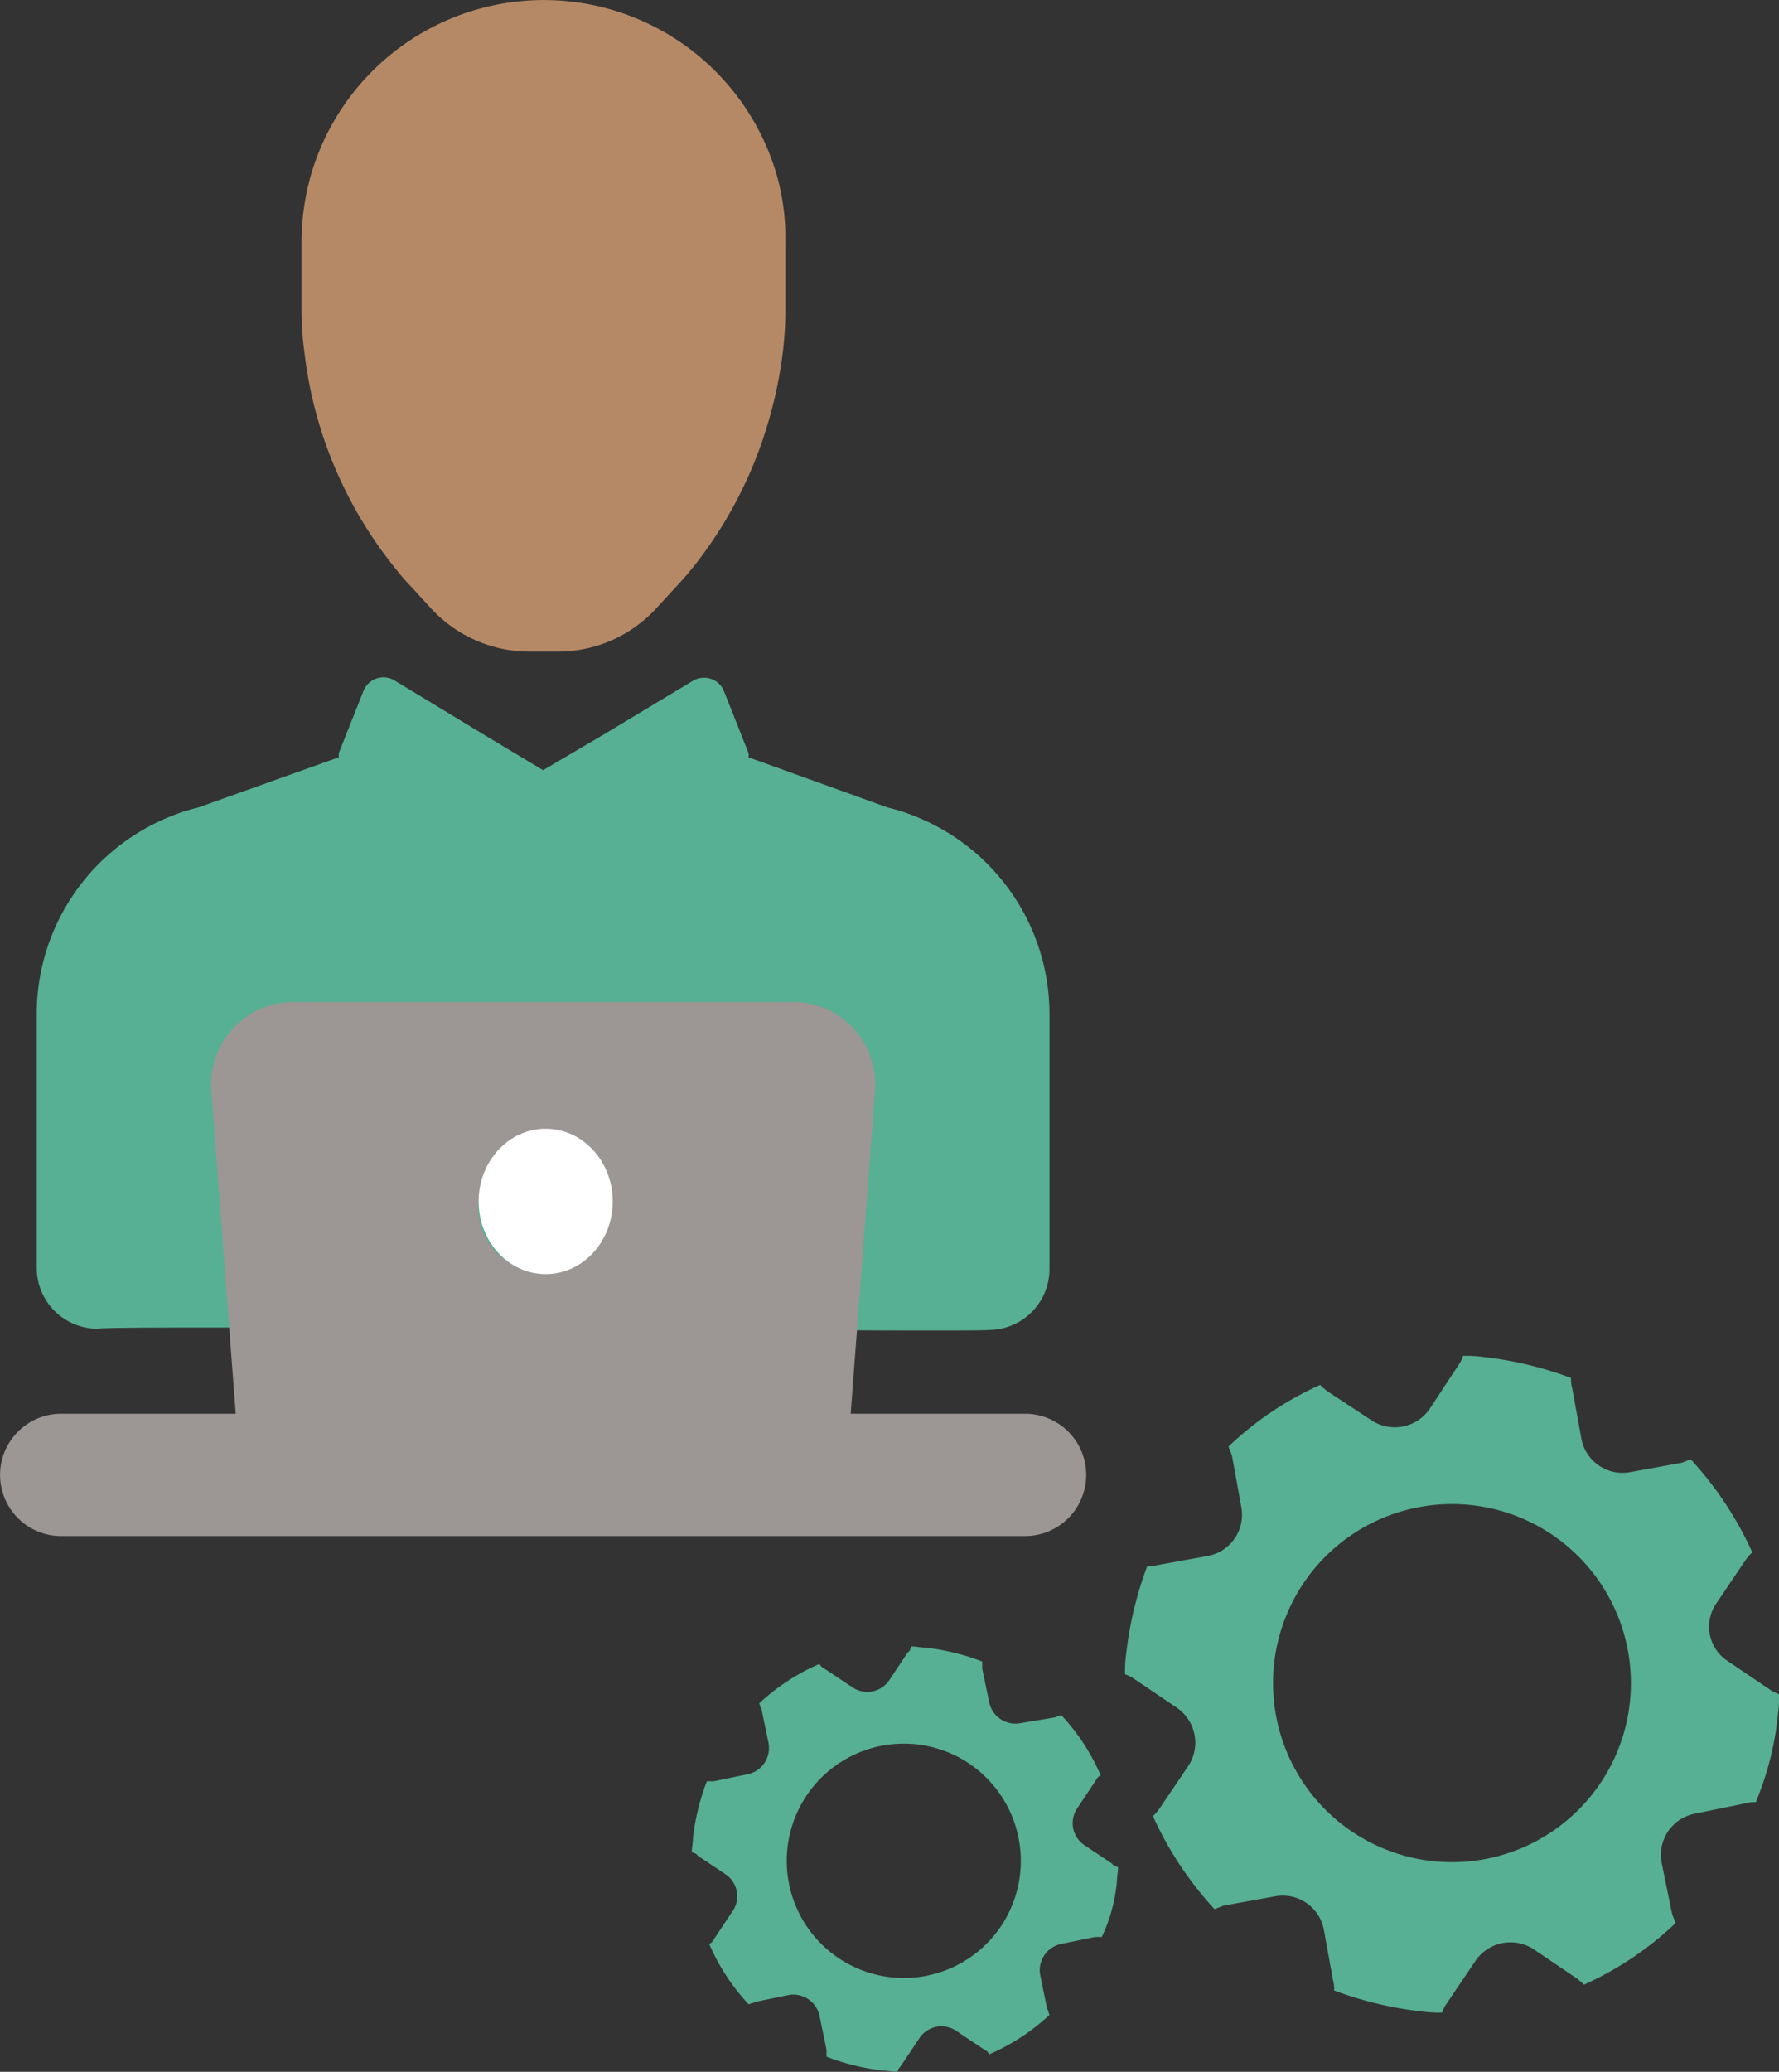 <svg height="140.005" viewBox="0 0 120.291 140.005" width="120.291" xmlns="http://www.w3.org/2000/svg"><rect x="0" y="0" width="120.291" height="140.005" fill="#333333" stroke="none"/><path d="m438.992 111.564v4.513a23.458 23.458 0 0 1 -.2 3.158 29.332 29.332 0 0 1 -1.091 4.96 28.646 28.646 0 0 1 -4.96 9.374c-.364.447-.744.893-1.14 1.306l-1.307 1.422a9.024 9.024 0 0 1 -6.613 2.959h-2.067a9.046 9.046 0 0 1 -6.614-2.956l-1.306-1.422a16.622 16.622 0 0 1 -1.124-1.306 28.463 28.463 0 0 1 -3.7-5.985 28.1 28.1 0 0 1 -2.38-8.415 21.192 21.192 0 0 1 -.215-3.042v-4.464a16.756 16.756 0 0 1 .612-4.531 16.4 16.4 0 0 1 31.545 0 15.6 15.6 0 0 1 .56 4.429z" fill="#b68966" transform="translate(-385.887 -95.224)"/><g fill="#57b093"><path d="m443.488 163.161a13.687 13.687 0 0 0 -2.48-.86l-9.407-3.389a.679.679 0 0 0 0-.3l-1.653-4.166a1.456 1.456 0 0 0 -1.893-.808 1.493 1.493 0 0 0 -.224.113l-5.985 3.6-4.133 2.43-4.05-2.43-6-3.638a1.455 1.455 0 0 0 -1.994.509 1.488 1.488 0 0 0 -.106.219l-1.653 4.166a.679.679 0 0 0 0 .3l-9.49 3.389a13.731 13.731 0 0 0 -2.48.86 14.384 14.384 0 0 0 -8.465 13.111v17.145a4.117 4.117 0 0 0 4.117 4.117h.017c.648-.28 59.982.262 60.214.082a4.117 4.117 0 0 0 4.133-4.1v-17.239a14.384 14.384 0 0 0 -8.468-13.111z" transform="translate(-380.993 -107.736)"/><path d="m468.626 252.758c0-.314.079-.628.079-.942-.157-.079-.314-.079-.393-.236l-1.885-1.257a1.79 1.79 0 0 1 -.471-2.513l1.257-1.885a.613.613 0 0 1 .314-.314 14.121 14.121 0 0 0 -2.67-4.084c-.157.079-.314.079-.393.157l-2.356.393a1.813 1.813 0 0 1 -2.121-1.414l-.471-2.278v-.471a15.34 15.34 0 0 0 -3.848-.942c-.314 0-.628-.079-.942-.079-.079.157-.079.314-.236.393l-1.257 1.885a1.789 1.789 0 0 1 -2.513.471l-1.885-1.257a.613.613 0 0 1 -.314-.314 14.121 14.121 0 0 0 -4.084 2.67c.079.157.079.314.157.393l.471 2.278a1.813 1.813 0 0 1 -1.414 2.12l-2.278.471h-.473a15.336 15.336 0 0 0 -.942 3.848c0 .314-.079.628-.079.942.157.079.314.079.393.236l1.885 1.257a1.79 1.79 0 0 1 .471 2.513l-1.257 1.885a.613.613 0 0 1 -.314.314 14.119 14.119 0 0 0 2.67 4.084c.157-.078.314-.078.393-.157l2.277-.471a1.813 1.813 0 0 1 2.12 1.414l.471 2.277v.471a15.339 15.339 0 0 0 3.848.942c.314 0 .628.079.942.079a1.047 1.047 0 0 1 .236-.393l1.257-1.885a1.79 1.79 0 0 1 2.513-.471l1.885 1.257a.614.614 0 0 1 .314.314 14.12 14.12 0 0 0 4.084-2.67c-.079-.157-.079-.314-.157-.393l-.471-2.277a1.813 1.813 0 0 1 1.414-2.12l2.277-.471h.471a11.1 11.1 0 0 0 1.025-3.77zm-7.854 3.063a7.918 7.918 0 1 1 -2.12-11 7.939 7.939 0 0 1 2.12 11z" transform="translate(-393.101 -125.633)"/><path d="m521.319 236.162a8.534 8.534 0 0 0 .079-1.414 2.351 2.351 0 0 1 -.628-.314l-2.906-1.963a2.771 2.771 0 0 1 -.707-3.848l1.963-2.906a3.4 3.4 0 0 1 .471-.55 23.637 23.637 0 0 0 -4.162-6.283c-.236.079-.393.157-.628.236l-3.455.628a2.833 2.833 0 0 1 -3.3-2.2l-.628-3.456a2.175 2.175 0 0 1 -.079-.707 24.8 24.8 0 0 0 -5.89-1.414 8.535 8.535 0 0 0 -1.414-.079 2.35 2.35 0 0 1 -.314.628l-1.963 2.984a2.863 2.863 0 0 1 -3.848.785l-2.984-1.963a3.415 3.415 0 0 1 -.55-.471 22.062 22.062 0 0 0 -6.2 4.162c.078.236.157.393.236.628l.628 3.456a2.834 2.834 0 0 1 -2.2 3.3l-3.456.628a2.174 2.174 0 0 1 -.707.079 24.806 24.806 0 0 0 -1.417 5.892 8.534 8.534 0 0 0 -.079 1.414 2.351 2.351 0 0 1 .628.314l2.906 1.963a2.863 2.863 0 0 1 .785 3.848l-1.963 2.906a3.414 3.414 0 0 1 -.471.55 23.638 23.638 0 0 0 4.162 6.283c.236-.079.393-.157.628-.236l3.456-.628a2.834 2.834 0 0 1 3.3 2.2l.628 3.456a2.175 2.175 0 0 1 .079.707 24.8 24.8 0 0 0 5.89 1.414 8.534 8.534 0 0 0 1.414.079 2.352 2.352 0 0 1 .314-.628l1.963-2.906a2.863 2.863 0 0 1 3.848-.785l2.906 1.963a3.411 3.411 0 0 1 .55.471 22.061 22.061 0 0 0 6.2-4.162c-.078-.236-.157-.393-.236-.628l-.707-3.456a2.834 2.834 0 0 1 2.2-3.3l3.456-.707a2.173 2.173 0 0 1 .707-.079 20.281 20.281 0 0 0 1.495-5.891zm-12.019 4.638a12.1 12.1 0 1 1 -3.22-16.807 12.109 12.109 0 0 1 3.22 16.807z" transform="translate(-401.107 -120.267)"/></g><path d="m449.623 209.264h-11.788l1.653-21.907a5.572 5.572 0 0 0 -5.214-5.908c-.114-.007-.228-.01-.342-.011h-33.777a5.572 5.572 0 0 0 -5.566 5.578c0 .114 0 .228.011.342l1.653 21.907h-11.8a4.133 4.133 0 1 0 0 8.267h65.174a4.133 4.133 0 0 0 0-8.267zm-32.588-9.573a4.382 4.382 0 1 1 4.381-4.381 4.381 4.381 0 0 1 -4.381 4.381z" fill="#9c9695" transform="translate(-380.315 -113.729)"/><ellipse cx="36.897" cy="81.19" fill="#fff" rx="4.534" ry="4.912"/></svg>